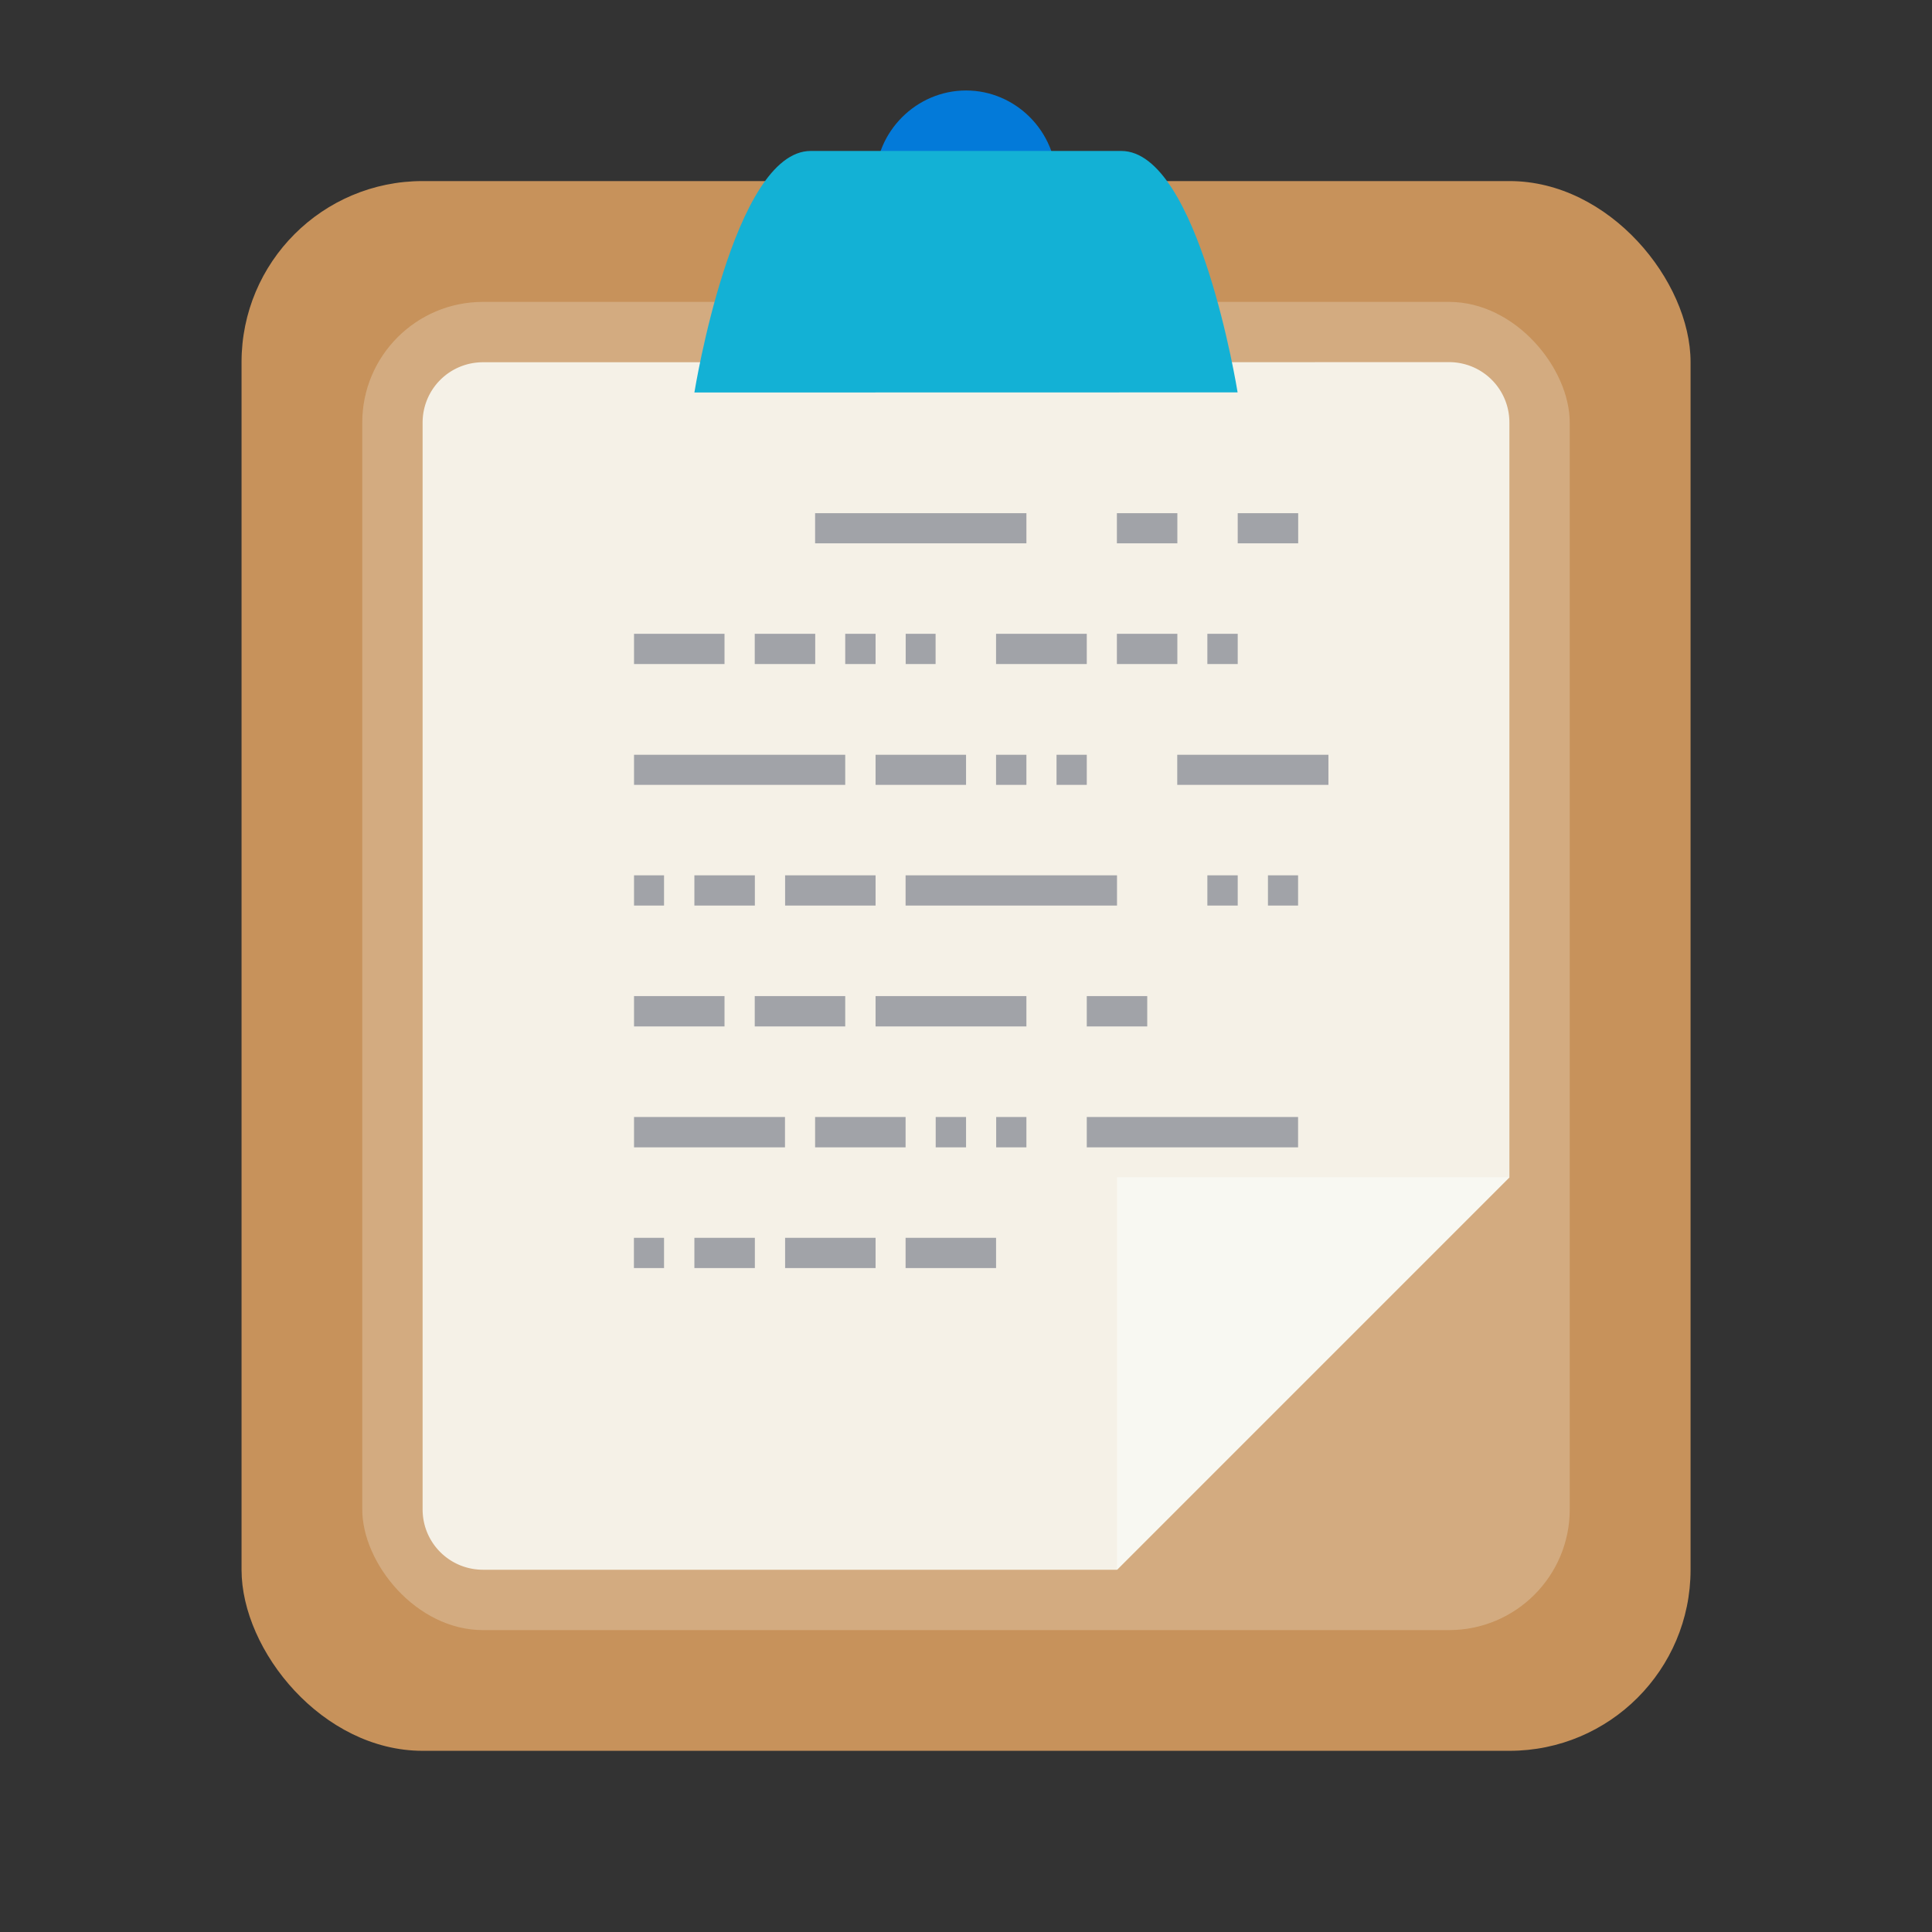 <svg xmlns="http://www.w3.org/2000/svg" width="64" height="64" viewBox="0 0 16.933 16.933"><rect x="0" y="0" width="16.933" height="16.933" fill="#333333" stroke="none"/><rect width="12.7" height="13.758" x="2.117" y="1.587" fill="#c7925b" rx="1.587" ry="1.587" style="paint-order:stroke fill markers"/><rect width="10.583" height="11.641" x="3.175" y="2.646" fill="#f8f8f2" opacity=".25" rx="1.058" ry="1.058" style="paint-order:stroke fill markers"/><path fill="#037ad9" d="M8.467.793c-.435 0-.795.36-.795.795s.36.793.795.793.793-.358.793-.793-.358-.795-.793-.795z" color="#282a36" style="font-feature-settings:normal;font-variant-alternates:normal;font-variant-caps:normal;font-variant-east-asian:normal;font-variant-ligatures:normal;font-variant-numeric:normal;font-variant-position:normal;font-variation-settings:normal;inline-size:0;isolation:auto;mix-blend-mode:normal;shape-margin:0;shape-padding:0;text-decoration-color:#282a36;text-decoration-line:none;text-decoration-style:solid;text-indent:0;text-orientation:mixed;text-transform:none;white-space:normal"/><path fill="#f8f8f2" d="M4.233 3.175a.528.528 0 0 0-.529.53v9.524c0 .293.236.529.53.529H9.79l3.439-3.439V3.704a.528.528 0 0 0-.53-.53z" opacity=".9"/><path fill="#13b1d5" fill-rule="evenodd" d="M6.086 3.44s.34-2.117 1.02-2.117h2.721c.681 0 1.02 2.116 1.02 2.116z"/><g fill-opacity=".961" fill-rule="evenodd" color="#282a36"><path d="M7.144 4.63h1.852m-3.44 1.058h.794m2.381 0h.794M7.673 6.747h.794M6.88 7.805h.793M6.615 8.863h.793m-.793-3.175h.529M5.556 6.747h1.852m.53 1.058H9.79m-3.705 0h.53m1.058 1.058h1.323m-3.44 0h.794m-.794-1.058h.265m1.587-2.117h.265m1.852 3.175h.53M7.938 5.688h.264m.529 1.059h.265m.264 0h.265M9.79 4.63h.529M9.79 5.688h.529m0 1.059h1.323m-1.059 1.058h.265m.265 0h.264m-.794-2.117h.265M7.144 9.922h.793M6.88 10.98h.793M5.556 9.922H6.88m2.645 0h1.852M6.085 10.98h.53m-1.059 0h.265m2.381-1.058h.265m.264 0h.265M7.938 10.98h.793m2.117-6.35h.53" style="font-feature-settings:normal;font-variant-alternates:normal;font-variant-caps:normal;font-variant-east-asian:normal;font-variant-ligatures:normal;font-variant-numeric:normal;font-variant-position:normal;font-variation-settings:normal;inline-size:0;isolation:auto;mix-blend-mode:normal;shape-margin:0;shape-padding:0;text-decoration-color:#282a36;text-decoration-line:none;text-decoration-style:solid;text-indent:0;text-orientation:mixed;text-transform:none;white-space:normal"/><path fill="#9ea0a6" d="M7.144 4.498v.264h1.852v-.264H7.144zm2.645 0v.264h.53v-.264h-.53zm1.059 0v.264h.53v-.264h-.53zM5.557 5.555v.265h.793v-.265h-.793zm1.058 0v.265h.53v-.265h-.53zm.793 0v.265h.266v-.265h-.266zm.53 0v.265H8.2v-.265h-.264zm.792 0v.265h.795v-.265H8.73zm1.059 0v.265h.53v-.265h-.53zm.793 0v.265h.266v-.265h-.266zm-5.025 1.06v.264h1.851v-.264H5.557zm2.117 0v.264h.793v-.264h-.793zm1.056 0v.264h.266v-.264H8.73zm.53 0v.264h.265v-.264H9.26zm1.058 0v.264h1.325v-.264h-1.325zM5.557 7.672v.265h.263v-.265h-.263zm.529 0v.265h.53v-.265h-.53zm.795 0v.265h.793v-.265H6.88zm1.056 0v.265H9.79v-.265H7.937zm2.645 0v.265h.266v-.265h-.266zm.531 0v.265h.264v-.265h-.264zM5.557 8.73v.266h.793V8.73h-.793zm1.058 0v.266h.793V8.73h-.793zm1.059 0v.266h1.322V8.73H7.674zm1.851 0v.266h.53V8.73h-.53zM5.557 9.79v.266H6.88v-.266H5.557zm1.587 0v.266h.793v-.266h-.793zm1.057 0v.266h.266v-.266H8.2zm.53 0v.266h.265v-.266H8.73zm.794 0v.266h1.852v-.266H9.525zm-3.969 1.059v.265h.264v-.265h-.264zm.53 0v.265h.53v-.265h-.53zm.795 0v.265h.793v-.265H6.88zm1.056 0v.265h.793v-.265h-.793z" style="font-feature-settings:normal;font-variant-alternates:normal;font-variant-caps:normal;font-variant-east-asian:normal;font-variant-ligatures:normal;font-variant-numeric:normal;font-variant-position:normal;font-variation-settings:normal;inline-size:0;isolation:auto;mix-blend-mode:normal;shape-margin:0;shape-padding:0;text-decoration-color:#282a36;text-decoration-line:none;text-decoration-style:solid;text-indent:0;text-orientation:mixed;text-transform:none;white-space:normal"/></g><path fill="#f8f8f2" d="M9.79 10.318h3.44l-3.44 3.44z" paint-order="markers stroke fill"/></svg>